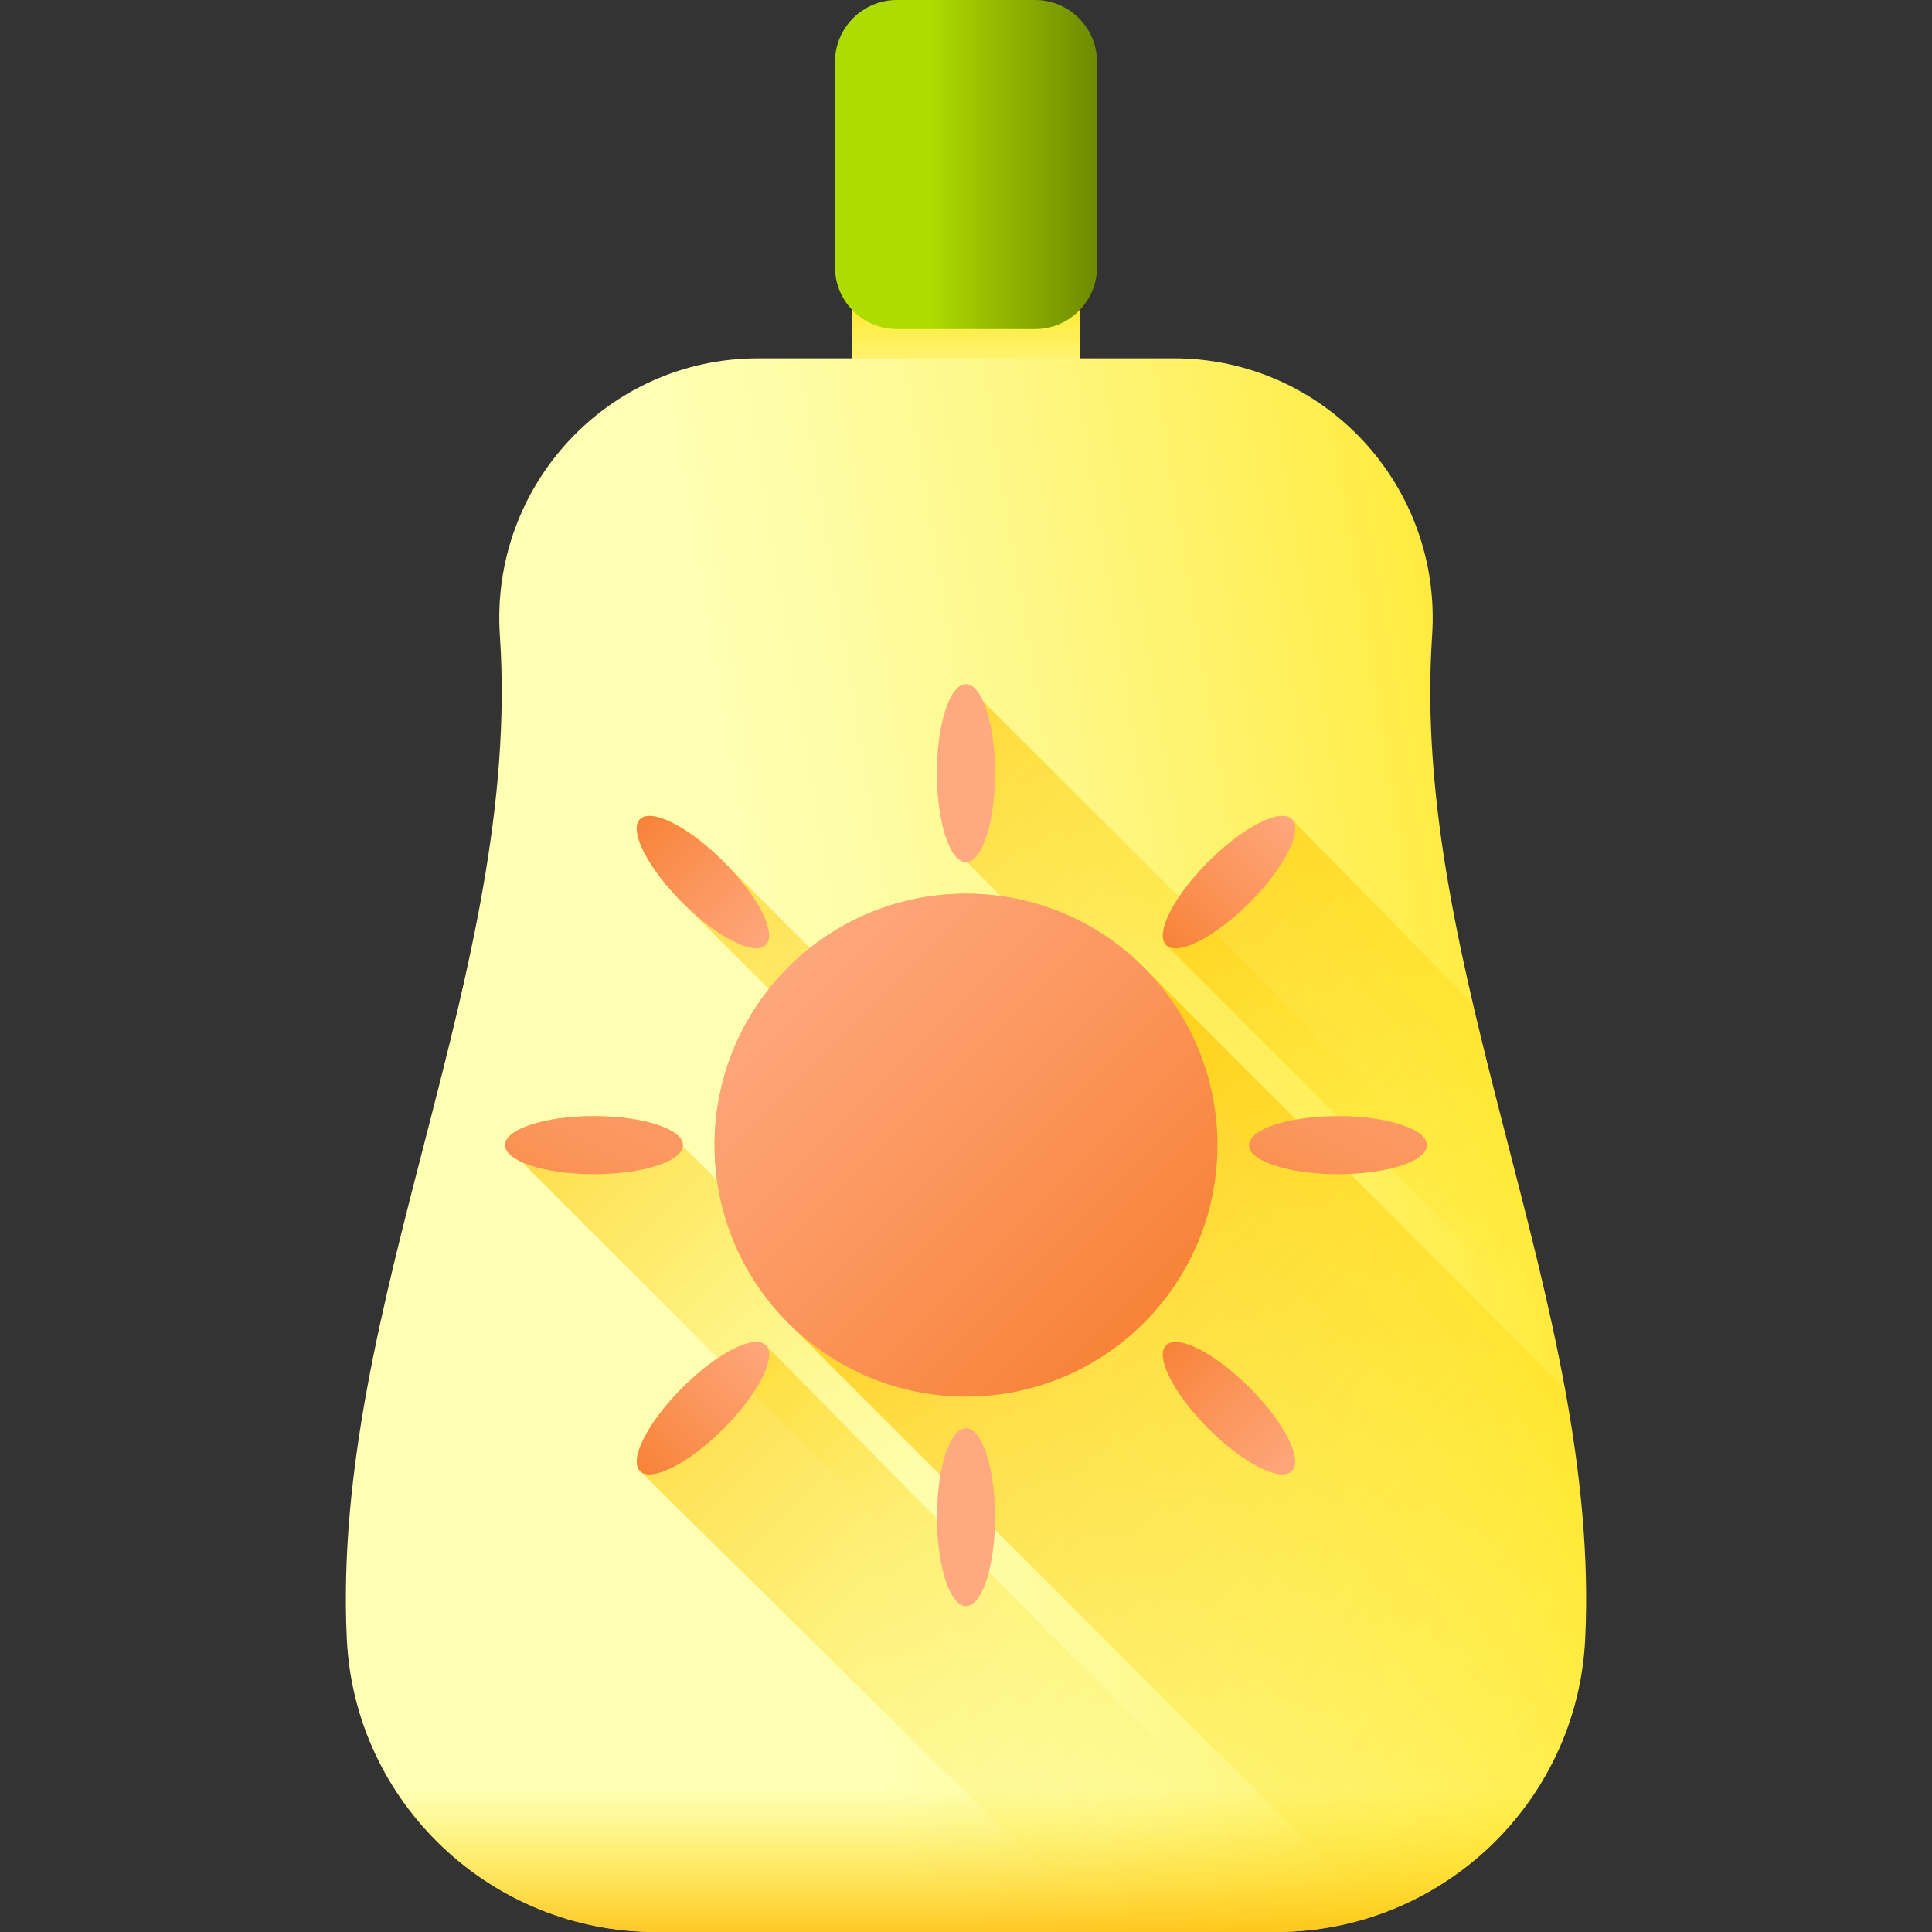 <?xml version="1.0" encoding="iso-8859-1"?>
<!-- Generator: Adobe Illustrator 19.0.0, SVG Export Plug-In . SVG Version: 6.00 Build 0)  -->
<svg version="1.1" id="Capa_1" xmlns="http://www.w3.org/2000/svg" xmlns:xlink="http://www.w3.org/1999/xlink" x="0px" y="0px"
	 viewBox="0 0 512 512" style="enable-background:new 0 0 512 512;" xml:space="preserve">
<rect x="0" y="0" width="512" height="512" fill="#333333" stroke="none"/>
<linearGradient id="SVGID_1_" gradientUnits="userSpaceOnUse" x1="254.804" y1="399.723" x2="254.804" y2="443.883" gradientTransform="matrix(1.004 0 0 -1.004 0.192 516.561)">
	<stop  offset="0" style="stop-color:#FEFFB3"/>
	<stop  offset="0.118" style="stop-color:#FEFDA7"/>
	<stop  offset="0.333" style="stop-color:#FEF785"/>
	<stop  offset="0.622" style="stop-color:#FFEE50"/>
	<stop  offset="0.971" style="stop-color:#FFE107"/>
	<stop  offset="1" style="stop-color:#FFE000"/>
</linearGradient>
<rect x="225.733" y="76.479" style="fill:url(#SVGID_1_);" width="60.526" height="26.283"/>
<linearGradient id="SVGID_2_" gradientUnits="userSpaceOnUse" x1="207.787" y1="202.277" x2="478.167" y2="246.437" gradientTransform="matrix(1.004 0 0 -1.004 0.192 516.561)">
	<stop  offset="0" style="stop-color:#FEFFB3"/>
	<stop  offset="0.118" style="stop-color:#FEFDA7"/>
	<stop  offset="0.333" style="stop-color:#FEF785"/>
	<stop  offset="0.622" style="stop-color:#FFEE50"/>
	<stop  offset="0.971" style="stop-color:#FFE107"/>
	<stop  offset="1" style="stop-color:#FFE000"/>
</linearGradient>
<path style="fill:url(#SVGID_2_);" d="M379.525,168.432c2.672-39.723-28.651-73.475-68.463-73.475c-36.708,0-73.417,0-110.126,0
	c-39.813,0-71.135,33.751-68.463,73.474c5.973,88.795-44.77,177.09-40.565,265.869C93.972,477.874,130.211,512,173.833,512
	c54.778,0,109.556,0,164.334,0c43.622,0,79.861-34.127,81.924-77.701C424.294,345.52,373.552,257.226,379.525,168.432z"/>
<linearGradient id="SVGID_3_" gradientUnits="userSpaceOnUse" x1="295.04" y1="33.144" x2="91.84" y2="236.344" gradientTransform="matrix(1.004 0 0 -1.004 0.192 516.561)">
	<stop  offset="0" style="stop-color:#FFE000;stop-opacity:0"/>
	<stop  offset="1" style="stop-color:#FFAF00"/>
</linearGradient>
<path style="fill:url(#SVGID_3_);" d="M354.659,510.333c-4.031,0.831-8.187,1.36-12.406,1.562h-0.013
	c-1.347,0.063-2.708,0.1-4.068,0.1h-44.789L169.62,389.858c-3.01-2.998,2.016-12.91,11.223-22.117
	c3.161-3.161,6.398-5.832,9.421-7.835c5.782-3.879,10.731-5.366,12.696-3.388L354.659,510.333z"/>
<linearGradient id="SVGID_4_" gradientUnits="userSpaceOnUse" x1="278.067" y1="188.99" x2="116.407" y2="350.651" gradientTransform="matrix(1.004 0 0 -1.004 0.192 516.561)">
	<stop  offset="0" style="stop-color:#FFE000;stop-opacity:0"/>
	<stop  offset="1" style="stop-color:#FFAF00"/>
</linearGradient>
<path style="fill:url(#SVGID_4_);" d="M416.867,453.464c-1.587,5.378-3.715,10.517-6.336,15.354L203.754,262.116l-22.91-22.898
	c-9.207-9.207-14.233-19.12-11.223-22.117c2.998-3.01,12.91,2.015,22.117,11.223l22.91,22.911L416.867,453.464z"/>
<linearGradient id="SVGID_5_" gradientUnits="userSpaceOnUse" x1="411.222" y1="55.836" x2="194.952" y2="272.106" gradientTransform="matrix(1.004 0 0 -1.004 0.192 516.561)">
	<stop  offset="0" style="stop-color:#FFE000;stop-opacity:0"/>
	<stop  offset="1" style="stop-color:#FFAF00"/>
</linearGradient>
<path style="fill:url(#SVGID_5_);" d="M420.092,434.294c-0.315,6.638-1.424,13.061-3.225,19.17
	c-1.587,5.378-3.715,10.517-6.336,15.354c-7.217,13.439-18.112,24.599-31.286,32.194c-4.295,2.494-8.842,4.597-13.59,6.272
	L208.881,350.599c-10.656-10.656-16.941-24.032-18.868-37.887c-2.457-17.596,2.128-35.973,13.742-50.596
	c1.574-1.99,3.288-3.917,5.126-5.756c1.851-1.851,3.766-3.565,5.769-5.126c14.636-11.625,33.025-16.197,50.621-13.742
	c13.842,1.928,27.206,8.225,37.849,18.868l111.608,111.608c1.385,7.57,2.582,15.152,3.502,22.722
	C419.991,405.212,420.785,419.747,420.092,434.294z"/>
<linearGradient id="SVGID_6_" gradientUnits="userSpaceOnUse" x1="359.707" y1="205.06" x2="164.717" y2="400.05" gradientTransform="matrix(1.004 0 0 -1.004 0.192 516.561)">
	<stop  offset="0" style="stop-color:#FFE000;stop-opacity:0"/>
	<stop  offset="1" style="stop-color:#FFAF00"/>
</linearGradient>
<path style="fill:url(#SVGID_6_);" d="M418.228,390.689L265.27,237.492l-9.031-9.043c-0.088,0-0.164,0.025-0.239,0.025
	c-4.258,0-7.696-10.555-7.696-23.578c0-13.024,3.438-23.578,7.696-23.578l56.466,56.364l94.44,94.289
	c1.713,7.066,3.363,14.144,4.874,21.211c1.046,4.925,2.041,9.849,2.948,14.787C416.112,375.537,417.309,383.12,418.228,390.689z"/>
<linearGradient id="SVGID_7_" gradientUnits="userSpaceOnUse" x1="420.049" y1="185.882" x2="245.249" y2="360.683" gradientTransform="matrix(1.004 0 0 -1.004 0.192 516.561)">
	<stop  offset="0" style="stop-color:#FFE000;stop-opacity:0"/>
	<stop  offset="1" style="stop-color:#FFAF00"/>
</linearGradient>
<path style="fill:url(#SVGID_7_);" d="M411.779,353.181l-102.74-102.74c-1.99-1.978-0.479-6.953,3.426-12.759
	c2.003-2.998,4.66-6.222,7.796-9.359c9.207-9.207,19.12-14.233,22.117-11.223l48.014,49.135
	c5.101,21.916,11.173,43.819,16.513,65.735C408.618,339.035,410.267,346.114,411.779,353.181z"/>
<linearGradient id="SVGID_8_" gradientUnits="userSpaceOnUse" x1="244.342" y1="125.126" x2="77.562" y2="291.916" gradientTransform="matrix(1.004 0 0 -1.004 0.192 516.561)">
	<stop  offset="0" style="stop-color:#FFE000;stop-opacity:0"/>
	<stop  offset="1" style="stop-color:#FFAF00"/>
</linearGradient>
<path style="fill:url(#SVGID_8_);" d="M379.245,501.012c-4.295,2.494-8.842,4.597-13.59,6.272c-3.552,1.26-7.23,2.292-10.996,3.048
	c-4.031,0.831-8.187,1.36-12.406,1.562h-0.013L190.264,359.906l-56.427-56.427c0-4.258,10.555-7.696,23.578-7.696
	c13.024,0,23.578,3.438,23.578,7.696c0,0.075-0.025,0.152-0.025,0.239l9.043,8.993L379.245,501.012z"/>
<linearGradient id="SVGID_9_" gradientUnits="userSpaceOnUse" x1="200.881" y1="266.185" x2="374.791" y2="92.264" gradientTransform="matrix(1.004 0 0 -1.004 0.192 516.561)">
	<stop  offset="0" style="stop-color:#FFA981"/>
	<stop  offset="0.335" style="stop-color:#FB9459"/>
	<stop  offset="1" style="stop-color:#F26500"/>
</linearGradient>
<circle style="fill:url(#SVGID_9_);" cx="256.001" cy="303.475" r="66.64"/>
<linearGradient id="SVGID_10_" gradientUnits="userSpaceOnUse" x1="219.234" y1="295.043" x2="18.164" y2="208.003" gradientTransform="matrix(1.004 0 0 -1.004 0.192 516.561)">
	<stop  offset="0" style="stop-color:#FFA981"/>
	<stop  offset="0.335" style="stop-color:#FB9459"/>
	<stop  offset="1" style="stop-color:#F26500"/>
</linearGradient>
<ellipse style="fill:url(#SVGID_10_);" cx="256.001" cy="204.9" rx="7.7" ry="23.582"/>
<linearGradient id="SVGID_11_" gradientUnits="userSpaceOnUse" x1="219.23" y1="98.651" x2="18.16" y2="11.611" gradientTransform="matrix(1.004 0 0 -1.004 0.192 516.561)">
	<stop  offset="0" style="stop-color:#FFA981"/>
	<stop  offset="0.335" style="stop-color:#FB9459"/>
	<stop  offset="1" style="stop-color:#F26500"/>
</linearGradient>
<ellipse style="fill:url(#SVGID_11_);" cx="256.001" cy="402.061" rx="7.7" ry="23.582"/>
<linearGradient id="SVGID_12_" gradientUnits="userSpaceOnUse" x1="343.33" y1="300.772" x2="281.781" y2="239.222" gradientTransform="matrix(1.004 0 0 -1.004 0.192 516.561)">
	<stop  offset="0" style="stop-color:#FFA981"/>
	<stop  offset="0.335" style="stop-color:#FB9459"/>
	<stop  offset="1" style="stop-color:#F26500"/>
</linearGradient>
<path style="fill:url(#SVGID_12_);" d="M331.153,239.215c-9.21,9.21-19.114,14.238-22.12,11.23
	c-3.008-3.007,2.021-12.91,11.23-22.12c9.21-9.21,19.113-14.238,22.12-11.231C345.391,220.102,340.362,230.005,331.153,239.215z"/>
<linearGradient id="SVGID_13_" gradientUnits="userSpaceOnUse" x1="204.46" y1="161.902" x2="142.91" y2="100.352" gradientTransform="matrix(1.004 0 0 -1.004 0.192 516.561)">
	<stop  offset="0" style="stop-color:#FFA981"/>
	<stop  offset="0.335" style="stop-color:#FB9459"/>
	<stop  offset="1" style="stop-color:#F26500"/>
</linearGradient>
<path style="fill:url(#SVGID_13_);" d="M191.736,378.632c-9.21,9.21-19.113,14.238-22.12,11.23
	c-3.007-3.007,2.021-12.91,11.231-22.12s19.113-14.238,22.12-11.231C205.973,359.519,200.946,369.423,191.736,378.632z"/>
<linearGradient id="SVGID_14_" gradientUnits="userSpaceOnUse" x1="379.999" y1="266.183" x2="292.959" y2="92.263" gradientTransform="matrix(1.004 0 0 -1.004 0.192 516.561)">
	<stop  offset="0" style="stop-color:#FFA981"/>
	<stop  offset="0.335" style="stop-color:#FB9459"/>
	<stop  offset="1" style="stop-color:#F26500"/>
</linearGradient>
<ellipse style="fill:url(#SVGID_14_);" cx="354.586" cy="303.475" rx="23.582" ry="7.7"/>
<linearGradient id="SVGID_15_" gradientUnits="userSpaceOnUse" x1="183.599" y1="266.183" x2="96.559" y2="92.263" gradientTransform="matrix(1.004 0 0 -1.004 0.192 516.561)">
	<stop  offset="0" style="stop-color:#FFA981"/>
	<stop  offset="0.335" style="stop-color:#FB9459"/>
	<stop  offset="1" style="stop-color:#F26500"/>
</linearGradient>
<ellipse style="fill:url(#SVGID_15_);" cx="157.416" cy="303.475" rx="23.582" ry="7.7"/>
<linearGradient id="SVGID_16_" gradientUnits="userSpaceOnUse" x1="343.332" y1="123.726" x2="281.782" y2="185.276" gradientTransform="matrix(1.004 0 0 -1.004 0.192 516.561)">
	<stop  offset="0" style="stop-color:#FFA981"/>
	<stop  offset="0.335" style="stop-color:#FB9459"/>
	<stop  offset="1" style="stop-color:#F26500"/>
</linearGradient>
<path style="fill:url(#SVGID_16_);" d="M320.263,378.632c-9.209-9.21-14.238-19.113-11.23-22.12
	c3.007-3.007,12.91,2.021,22.12,11.231s14.238,19.113,11.23,22.12C339.377,392.87,329.473,387.842,320.263,378.632z"/>
<linearGradient id="SVGID_17_" gradientUnits="userSpaceOnUse" x1="204.458" y1="262.602" x2="142.909" y2="324.142" gradientTransform="matrix(1.004 0 0 -1.004 0.192 516.561)">
	<stop  offset="0" style="stop-color:#FFA981"/>
	<stop  offset="0.335" style="stop-color:#FB9459"/>
	<stop  offset="1" style="stop-color:#F26500"/>
</linearGradient>
<path style="fill:url(#SVGID_17_);" d="M180.846,239.215c-9.21-9.21-14.238-19.113-11.231-22.12
	c3.008-3.007,12.911,2.021,22.12,11.231c9.209,9.209,14.238,19.114,11.23,22.12C199.959,253.453,190.055,248.424,180.846,239.215z"
	/>
<linearGradient id="SVGID_18_" gradientUnits="userSpaceOnUse" x1="254.809" y1="42.313" x2="254.809" y2="-5.787" gradientTransform="matrix(1.004 0 0 -1.004 0.192 516.561)">
	<stop  offset="0" style="stop-color:#FFE000;stop-opacity:0"/>
	<stop  offset="1" style="stop-color:#FFAF00"/>
</linearGradient>
<path style="fill:url(#SVGID_18_);" d="M91.729,428.957c0.041,1.781,0.095,3.562,0.18,5.344C93.972,477.874,130.211,512,173.833,512
	c54.778,0,109.556,0,164.334,0c43.622,0,79.861-34.127,81.924-77.701c0.084-1.781,0.139-3.562,0.18-5.343H91.729z"/>
<linearGradient id="SVGID_19_" gradientUnits="userSpaceOnUse" x1="245.179" y1="471.113" x2="308.039" y2="471.113" gradientTransform="matrix(1.004 0 0 -1.004 0.192 516.561)">
	<stop  offset="0" style="stop-color:#AFDC00"/>
	<stop  offset="0.26" style="stop-color:#96BC00"/>
	<stop  offset="0.759" style="stop-color:#698400"/>
	<stop  offset="1" style="stop-color:#586E00"/>
</linearGradient>
<path style="fill:url(#SVGID_19_);" d="M274.314,87.2h-36.63c-9.059,0-16.403-7.344-16.403-16.403V16.404
	c0-9.06,7.345-16.404,16.404-16.404h36.63c9.059,0,16.403,7.344,16.403,16.403v54.392C290.717,79.855,283.374,87.2,274.314,87.2z"/>
<g>
</g>
<g>
</g>
<g>
</g>
<g>
</g>
<g>
</g>
<g>
</g>
<g>
</g>
<g>
</g>
<g>
</g>
<g>
</g>
<g>
</g>
<g>
</g>
<g>
</g>
<g>
</g>
<g>
</g>
</svg>
